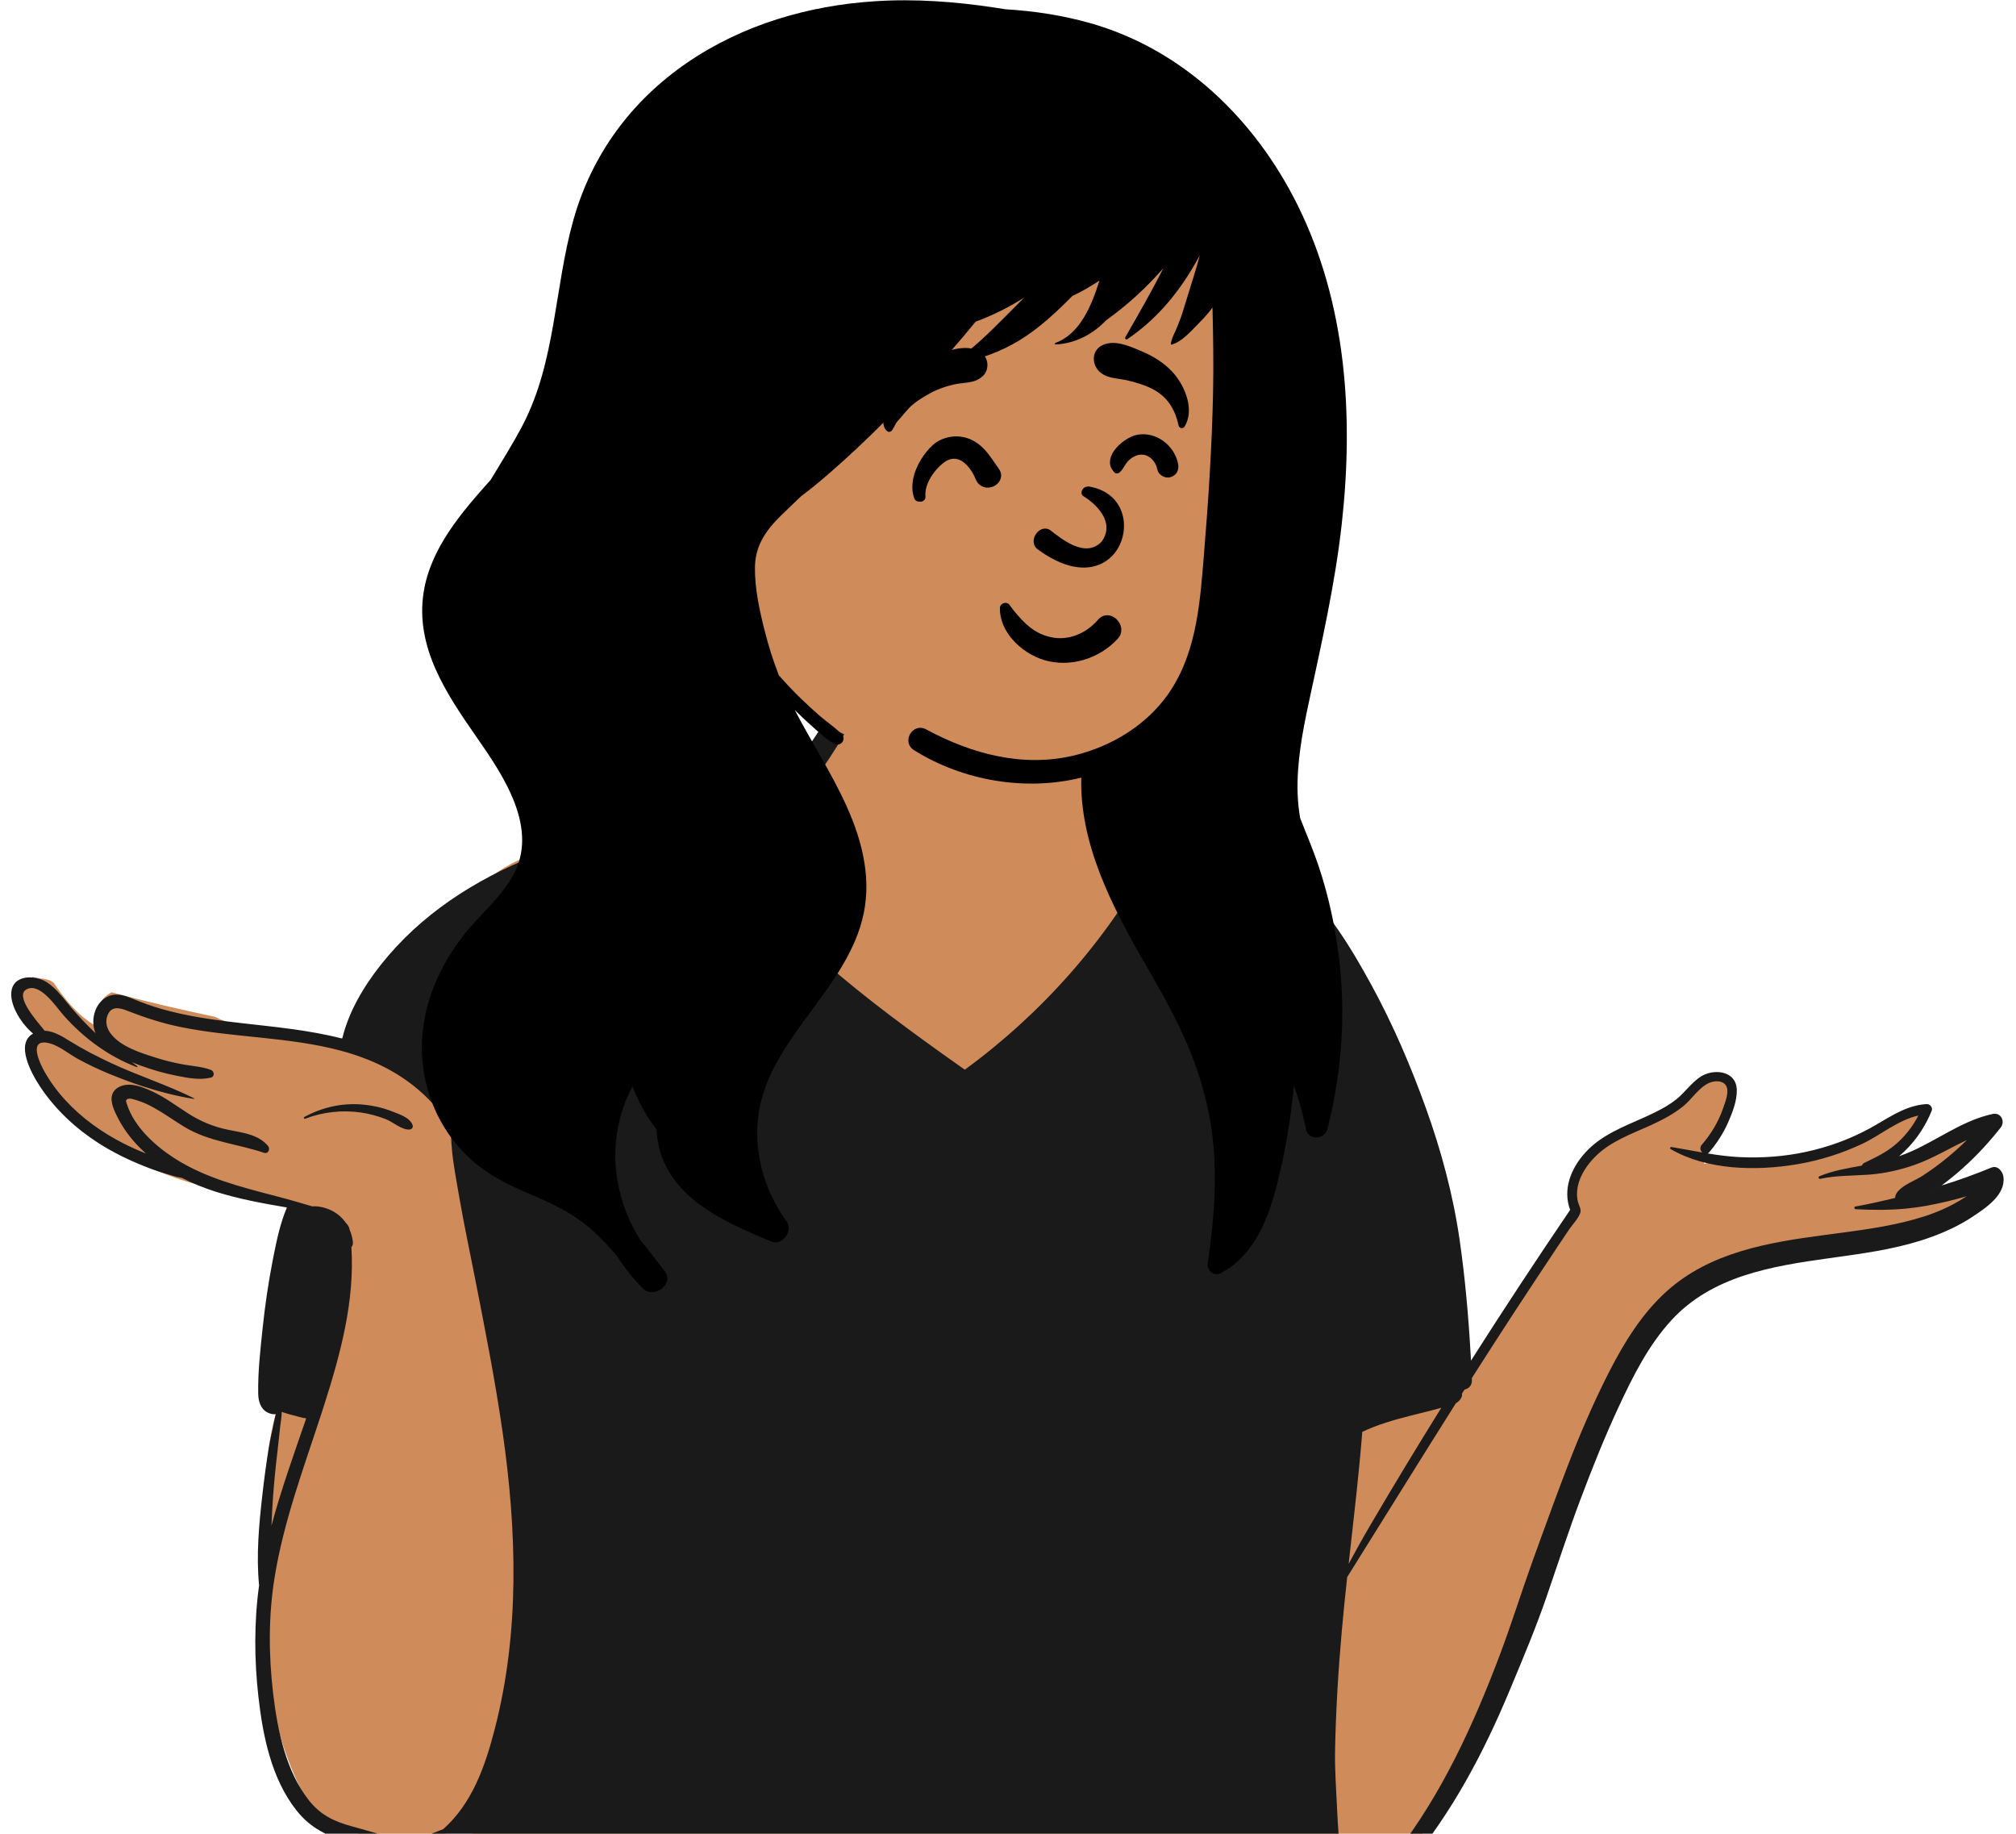 <?xml version="1.0" encoding="UTF-8"?> <svg xmlns="http://www.w3.org/2000/svg" width="265" height="241" viewBox="0 0 265 241" fill="none"> <g clip-path="url(#clip0)"> <path fill-rule="evenodd" clip-rule="evenodd" d="M250.036 156.56C252.339 155.357 256.608 152.697 258.82 151.335C260.379 150.402 258.999 148.051 257.401 148.9C256.584 149.335 249.816 152.527 249 152.959C249.642 152.405 249.998 150.564 250.533 149.906L251.74 148.091C253.8 146.243 254.083 144.37 251.74 145.888C249.674 147.388 247.589 148.918 245.217 149.906C240.305 151.991 234.887 152.336 229.615 152.397C227.685 152.251 225.842 152.586 223.97 152.959C224.704 150.011 226.541 147.784 227.515 144.929C228.234 142.046 224.078 140.082 222.605 142.853C222.244 143.534 221.899 144.222 221.562 144.914C218.379 147.813 213.063 147.558 209.852 150.671C208.023 152.297 207.128 154.502 206.775 156.715C206.535 158.219 206.908 159.725 206 161.057C201.613 167.271 194.68 177.094 191.159 183.933C188.666 167.681 182.01 147.58 175.133 132.72C172.859 127.968 170.257 123.324 166.842 119.295C167.229 117.952 165.863 115.567 164.994 116.302C162.32 113.03 157.593 112.183 153.791 110.557C148.66 108.36 144.403 103.793 142.31 98.602C139.621 88.718 133.001 87.462 123.821 87.899C115.035 87.888 108.535 91.651 106.618 100.607C102.724 107.404 93.528 106.28 86.913 108.079C82.064 109.188 77.359 110.903 72.888 113.08C67.913 108.355 50.097 128.185 48.478 133.288C49.431 133.473 50.379 133.696 51.318 133.967C52.154 134.209 51.803 135.474 50.96 135.272C49.91 135.019 48.854 134.846 47.792 134.725C47.76 134.827 47.732 134.928 47.711 135.027C47.592 135.019 47.473 135.009 47.353 135.001C47.618 135.139 47.872 135.299 48.12 135.505C48.718 136.003 47.939 136.964 47.303 136.567C46.703 136.118 45.918 136.189 45.199 136.038C45.156 137.519 39.879 135.862 39.06 135.371C35.417 134.915 31.669 135.405 28.269 133.645C23.744 132.691 19.185 131.636 14.711 130.421C13.527 130.883 12.414 132.538 13.354 133.752C13.884 134.304 13.203 135.206 12.537 134.814C10.302 133.497 8.574 131.441 7.109 129.226C6.419 128.529 5.195 128.679 4.269 128.39C4.145 128.613 4.072 128.861 4.073 129.116C0.142 129.764 2.946 134.062 4.922 135.402C3.874 136.085 3.834 137.423 3.926 138.541C3.704 138.939 3.629 139.433 3.823 139.879C4.562 141.584 6.16 143.02 7.376 144.402C8.718 145.928 9.914 147.463 11.547 148.7C17.771 153.451 25.282 156.107 32.988 157.145C35.724 157.566 39.659 158.21 41.353 160.527C40.938 163.276 40.174 165.913 39.482 168.594C38.514 172.153 38.58 175.878 38.567 179.506C38.431 179.397 38.172 179.42 38.133 179.627C37.908 181.131 37.74 182.669 36.827 183.933C36.027 186.283 35.495 188.789 35.195 191.258C33.997 202.962 33.711 215.011 36.413 226.533C37.456 230.807 39.152 234.869 41.463 238.61C42.152 239.725 43.26 240.052 44.254 239.833C47.584 241.565 51.777 242.12 55.366 241.68C67.599 238.212 63.337 246.563 80.489 244.006C110.096 240.229 140.016 247.651 169.56 243.293C170.288 248.921 179.813 247.307 183.122 244.928C193.043 237.542 197.969 214.16 202.948 202.299C206.37 192.95 212.101 176.391 219.606 170.117C221.857 168.355 224.577 167.427 227.299 166.678C237.456 164.057 247.653 161.578 257.831 159.03C259.557 158.604 259.246 155.657 257.401 155.846C254.952 156.097 252.494 156.324 250.036 156.56Z" fill="#D08B5B"></path> <path fill-rule="evenodd" clip-rule="evenodd" d="M23.907 154.807C23.22 154.722 22.545 154.476 21.875 154.283C20.852 153.983 19.85 153.634 18.863 153.236C16.826 152.419 14.851 151.453 12.998 150.272C10.006 148.36 7.363 145.911 5.369 142.963L5.232 142.757C4.094 141.021 1.994 137.166 4.348 135.847C2.831 134.578 1.397 132.298 1.478 130.537C1.592 128.048 4.64 128.082 6.216 129.137C7.248 129.828 8.021 130.796 8.797 131.748C9.656 132.806 10.573 133.815 11.526 134.785C11.779 135.041 12.034 135.293 12.294 135.54L12.555 135.786C12.515 135.69 12.479 135.591 12.447 135.489C11.921 133.849 12.549 131.712 14.187 130.961C15.19 130.5 16.232 130.781 17.203 131.172L17.352 131.233C18.661 131.775 19.985 132.255 21.347 132.64C26.899 134.209 32.694 134.47 38.384 135.253C40.576 135.557 42.808 135.939 44.988 136.502C45.82 132.966 47.859 129.576 50.071 126.787C60.663 113.446 78.132 109.036 94.112 106.182C95.569 105.923 96.776 107.854 97.623 107.397C99.231 106.533 100.645 105.308 101.885 103.978C104.531 101.14 106.408 97.802 108.614 94.639C109.704 93.077 112.212 94.475 111.201 96.151L110.705 96.971C108.665 100.328 106.405 103.788 103.479 106.391C101.924 107.773 100.197 108.865 98.224 109.547C96.729 110.063 94.631 110.497 92.995 109.997L92.799 109.711C92.864 109.806 92.929 109.902 92.995 109.997C97.266 116.194 102.625 121.439 108.272 126.389C113.971 131.382 120.12 135.854 126.306 140.226L126.822 140.59C136.899 133.23 145.412 123.629 151.384 112.66C150.133 112.509 148.894 111.706 147.824 111.107C146.536 110.382 145.324 109.518 144.38 108.365C142.323 105.855 142.591 102.621 142.22 99.575C142.197 99.386 142.447 99.339 142.562 99.433C143.677 100.361 144.068 101.88 144.533 103.193C145.046 104.635 145.625 105.824 146.801 106.839C147.896 107.785 149.231 108.48 150.528 109.099C151.197 109.417 154.518 110.233 154.896 110.909C160.633 109.561 166.221 111.89 170.472 115.821C174.579 119.618 177.593 124.554 180.255 129.428C183.094 134.627 185.42 140.047 187.426 145.619C189.458 151.273 191.015 157.051 191.872 163.003C192.595 168.021 193.038 173.117 193.325 178.191L193.36 178.825C197.604 172.155 201.954 165.556 206.393 159.014C205.384 156.315 206.501 153.56 208.392 151.476C210.487 149.169 213.384 148.097 216.156 146.85L216.52 146.685C217.856 146.075 219.188 145.403 220.342 144.489C221.452 143.606 222.268 142.391 223.437 141.578C225.137 140.394 228.221 140.646 228.299 143.233C228.34 144.653 227.731 146.211 227.173 147.487C226.542 148.93 225.69 150.238 224.678 151.44C224.631 151.496 224.58 151.54 224.528 151.575L224.489 151.6C225.887 151.831 227.297 152.018 228.733 152.084C231.631 152.216 234.56 152.003 237.397 151.39C240.301 150.764 243.115 149.747 245.728 148.329C247.96 147.118 250.028 145.551 252.563 145.182C252.797 145.146 253.033 145.124 253.276 145.11C253.681 145.088 254.085 145.565 253.926 145.965C253.838 146.186 253.746 146.404 253.645 146.625C252.768 148.558 251.423 150.434 249.746 151.858L249.616 151.966C250.208 151.762 250.79 151.532 251.363 151.273C254.733 149.754 257.79 147.458 261.402 146.535C261.573 146.49 261.746 146.449 261.919 146.411C263.037 146.17 263.626 147.386 262.969 148.219C262.863 148.354 262.758 148.487 262.648 148.619C261.036 150.623 259.258 152.482 257.298 154.152C256.625 154.724 255.933 155.278 255.227 155.807C254.93 156.031 254.631 156.25 254.329 156.466L254.18 156.572C254.533 156.322 254.881 156.068 255.227 155.807C257.439 155.136 259.62 154.341 261.753 153.461C262.6 153.112 263.259 153.972 263.349 154.679C263.65 157.047 261.025 158.76 259.316 159.899C257.603 161.043 255.717 161.911 253.786 162.609C250.074 163.953 246.174 164.563 242.281 165.109L240.39 165.373C232.905 166.421 225.087 167.674 219.717 173.506C216.707 176.774 214.67 180.835 212.807 184.831C210.945 188.822 209.311 192.919 207.76 197.038C206.153 201.301 204.752 205.643 203.264 209.949C201.898 213.903 200.265 217.806 198.648 221.67L198.393 222.28C194.96 230.492 190.86 238.226 185.146 245.082C184.204 246.214 182.682 244.608 183.552 243.486C189.53 235.77 193.688 226.665 197.121 217.582C198.683 213.45 199.991 209.218 201.493 205.062L202.386 202.594C203.58 199.303 204.783 196.017 206.038 192.752C207.628 188.621 209.374 184.54 211.373 180.592L211.585 180.176C213.541 176.367 215.866 172.614 219.065 169.731C224.823 164.541 232.486 163.295 239.895 162.309L242.226 162.002C245.358 161.585 248.499 161.125 251.545 160.286C253.303 159.805 255.02 159.188 256.634 158.337C257.277 157.999 257.904 157.628 258.511 157.223C256.781 157.731 255.025 158.148 253.238 158.474C252.363 158.634 251.498 158.753 250.635 158.837C248.412 159.057 246.206 159.048 243.929 158.929C243.736 158.917 243.673 158.614 243.88 158.575C245.466 158.293 247.053 157.94 248.634 157.557L249.108 157.441C249.117 157.178 249.221 156.898 249.437 156.633C250.223 155.674 251.718 155.183 252.755 154.506C253.84 153.796 254.892 153.031 255.895 152.212C256.812 151.462 257.693 150.67 258.541 149.842L258.795 149.592C258.71 149.675 258.626 149.759 258.541 149.842C256.252 150.9 254.083 152.257 251.694 153.094C249.794 153.763 247.802 154.213 245.793 154.373L245.668 154.383L245.543 154.391C243.446 154.542 241.335 154.481 239.269 154.936C239.038 154.987 238.966 154.677 239.173 154.589C240.978 153.837 242.855 153.547 244.752 153.196C244.792 153.047 244.896 152.914 245.076 152.829L245.561 152.597C247.007 151.901 248.354 151.2 249.556 150.071C250.617 149.074 251.5 147.908 252.163 146.616C249.509 147.199 247.177 149.214 244.763 150.346C242.133 151.582 239.35 152.468 236.491 152.973L236.165 153.029C230.822 153.921 224.396 153.808 219.609 151.026C219.456 150.936 219.566 150.731 219.724 150.755C221.081 150.978 222.426 151.242 223.77 151.476C223.507 151.235 223.39 150.803 223.693 150.456C224.901 149.071 225.855 147.487 226.466 145.754L226.583 145.415C226.864 144.612 227.339 143.364 226.854 142.638C226.391 141.947 225.301 142.042 224.649 142.335C223.293 142.947 222.392 144.476 221.25 145.398C220.005 146.407 218.588 147.154 217.138 147.822L216.832 147.962C214.324 149.091 211.645 150.042 209.673 152.036C208.612 153.108 207.699 154.447 207.394 155.948C207.254 156.637 207.254 157.346 207.439 158.028C207.585 158.562 207.891 158.891 207.715 159.433C207.486 160.133 206.674 160.97 206.256 161.594C205.771 162.314 205.287 163.037 204.804 163.759C203.84 165.204 202.88 166.654 201.92 168.101C200 171.001 198.101 173.913 196.217 176.835C195.604 177.787 194.993 178.739 194.384 179.692L193.472 181.123L192.991 181.878L192.169 183.172C192.198 183.291 192.196 183.417 192.157 183.527C192.017 183.927 191.755 184.2 191.429 184.398L191.371 184.432C186.574 192.025 181.853 199.667 177.085 207.278C176.831 209.6 176.593 211.925 176.386 214.251C175.916 219.513 175.595 224.79 175.491 230.073C175.442 232.63 175.646 235.203 175.757 237.758C175.81 238.977 175.884 240.195 175.981 241.412L176.052 242.275C176.147 243.461 176.2 244.639 175.775 245.769C175.397 246.761 174.246 246.984 173.565 246.228C164.679 245.87 155.786 245.598 146.893 245.429C130.976 245.123 115.051 245.17 99.132 245.479C91.136 245.634 83.138 245.852 75.144 246.122C71.206 246.253 67.265 246.437 63.325 246.491C61.202 246.52 57.86 245.746 57.689 243.355L57.685 243.281C57.419 243.354 57.145 243.412 56.864 243.455C56.739 243.474 56.619 243.469 56.508 243.443L56.453 243.428C53.288 244.394 49.285 243.016 46.278 242.212L46.029 242.147C43.159 241.397 40.852 240.326 38.971 237.944C35.678 233.774 34.554 228.173 33.969 223.011C33.421 218.154 33.389 213.206 34.057 208.358C33.663 204.407 34.048 200.331 34.495 196.403C34.715 194.46 34.974 192.52 35.284 190.589C35.457 189.51 35.684 188.443 35.916 187.379C36.008 186.953 36.085 186.495 36.202 186.052L36.255 185.864C35.895 185.911 35.502 185.832 35.122 185.623C34.219 185.126 33.956 184.119 33.94 183.156C33.89 180.252 34.237 177.265 34.542 174.38C34.85 171.498 35.273 168.606 35.826 165.76L35.969 165.027C36.388 162.898 36.867 160.701 37.712 158.701C34.54 158.161 31.377 157.587 28.3 156.61C26.798 156.131 25.319 155.534 23.907 154.807ZM189.458 185.026C189.408 185.038 189.361 185.051 189.314 185.065C188.046 185.42 186.765 185.722 185.488 186.046C183.28 186.602 181.122 187.223 179.07 188.189C178.64 193.623 178.003 199.039 177.397 204.458L177.276 205.542C178.207 203.813 179.16 202.098 180.156 200.403C183.188 195.237 186.29 190.111 189.458 185.026ZM37.029 185.565C37.035 186.21 36.9 186.881 36.828 187.502C36.712 188.511 36.617 189.524 36.498 190.532C36.255 192.558 36.048 194.586 35.898 196.621C35.801 197.92 35.738 199.224 35.682 200.527C36.957 195.757 38.645 191.091 40.25 186.417C39.982 186.389 39.707 186.324 39.424 186.248L38.948 186.12C38.667 186.047 37.756 185.823 37.029 185.565ZM193.472 181.123L193.481 181.337C193.515 182.096 193.061 182.523 192.51 182.634C192.83 182.13 193.151 181.625 193.472 181.123ZM47.627 145.171C48.969 145.29 50.284 145.576 51.539 146.071L51.66 146.119C52.588 146.477 53.944 146.928 54.248 147.919C54.333 148.201 54.104 148.432 53.841 148.455C52.834 148.536 51.647 147.455 50.714 147.091C49.675 146.686 48.587 146.384 47.486 146.224C45.011 145.862 42.43 146.137 40.101 147.039C39.964 147.093 39.879 146.875 40.002 146.809C42.349 145.531 44.959 144.935 47.627 145.171ZM19.189 151.609C19.034 151.471 18.879 151.327 18.726 151.183C17.521 150.042 16.453 148.709 15.663 147.245L15.455 146.849C14.812 145.601 14.021 143.823 15.534 142.924C16.438 142.387 17.526 142.521 18.533 142.848C18.598 142.868 18.663 142.891 18.728 142.913C19.178 143.071 19.612 143.26 19.998 143.44C21.677 144.212 23.159 145.335 24.71 146.326C26.39 147.399 28.05 148.086 29.99 148.488L30.172 148.525C31.993 148.885 33.967 149.117 35.237 150.616C35.556 150.994 35.264 151.703 34.713 151.516C31.202 150.33 27.486 150.069 24.262 148.122C22.927 147.316 21.664 146.391 20.299 145.628C19.576 145.222 18.828 144.868 18.032 144.625L17.597 144.496C17.342 144.422 17.038 144.348 16.833 144.421C16.444 144.556 16.568 144.765 16.689 145.129L16.701 145.166C17.647 148.097 20.344 150.551 22.844 152.174C23.417 152.547 24.004 152.89 24.602 153.207C28.649 155.367 33.178 156.373 37.626 157.566C37.626 157.566 40.198 158.285 41.05 158.555C41.999 158.476 43.08 158.812 43.795 159.212C44.489 159.602 45.049 160.124 45.472 160.739C45.472 160.739 45.879 161.079 45.953 161.605C46.166 162.094 46.31 162.62 46.382 163.17C46.423 163.492 46.342 163.739 46.189 163.915C46.649 170.981 44.742 178.008 42.593 184.723L42.38 185.385L42.244 185.805C39.926 192.925 37.267 199.993 36.08 207.417C35.286 212.376 35.311 217.508 35.893 222.489L35.934 222.833C36.508 227.543 37.612 232.826 40.603 236.617C42.128 238.551 43.936 239.411 46.247 240.034L46.373 240.067C48.464 240.619 50.622 241.4 52.777 241.636C54.778 241.854 56.455 241.109 58.256 240.411L58.258 240.409C62.05 237.049 63.772 232.155 65.044 227.216C68.342 214.435 67.933 201.168 66.063 188.2C65.087 181.425 63.761 174.708 62.439 167.993C61.778 164.637 61.066 161.288 60.474 157.92L60.123 155.939C59.929 154.837 59.742 153.736 59.582 152.628C59.366 151.14 59.301 149.677 59.227 148.18C57.41 145.166 54.774 142.684 51.719 140.903C49.531 139.627 47.216 138.742 44.827 138.101C37.995 136.257 30.548 136.388 23.674 134.969C21.364 134.494 19.172 133.787 16.981 132.941L16.683 132.824C15.678 132.433 14.653 132.214 14.154 133.401C13.799 134.245 14.01 135.123 14.543 135.832C15.849 137.569 18.474 138.375 20.45 139.001C21.639 139.379 22.853 139.679 24.08 139.901C25.308 140.124 26.54 140.18 27.718 140.615C28.172 140.781 28.262 141.504 27.718 141.632C26.225 141.981 24.723 141.682 23.24 141.391C21.61 141.069 20.005 140.613 18.445 140.034C18.157 139.928 17.859 139.816 17.556 139.697L17.328 139.606C17.564 139.778 17.8 139.947 18.038 140.115C18.101 140.16 18.063 140.279 17.98 140.25C14.311 138.88 10.974 136.407 8.388 133.482L8.26 133.335C7.349 132.291 5.274 129.13 3.525 130.011C1.883 130.836 4.683 134.018 5.747 135.319L5.87 135.472C7.079 135.503 8.251 136.257 9.231 136.865C10.932 137.921 12.71 138.83 14.522 139.681C18.123 141.376 21.947 142.571 25.51 144.351C25.557 144.376 25.521 144.437 25.477 144.43C23.208 144.068 20.965 143.489 18.773 142.771L18.675 142.741L18.578 142.708C17.209 142.258 15.858 141.749 14.529 141.207C13.052 140.604 11.609 139.926 10.209 139.159C8.941 138.465 7.534 137.216 6.063 137.031C5.906 137.011 5.767 137.009 5.645 137.02C3.957 137.162 5.353 139.962 5.825 140.799C6.596 142.175 7.527 143.444 8.595 144.604C10.759 146.958 13.383 148.824 16.222 150.276C17.191 150.771 18.182 151.208 19.189 151.609Z" fill="#1A1A1A"></path> <path fill-rule="evenodd" clip-rule="evenodd" d="M163.102 35.193C160.791 26.822 151.959 23.17 144.004 22.59C122.466 20.344 100.544 32.392 90.995 51.928C83.352 66.763 83.113 82.346 99.542 90.816C100.44 91.313 101.376 91.843 102.333 92.325C103.165 93.1 104.329 92.549 105.263 93.175C114.21 99.079 124.882 102.928 135.524 102.375C151.235 102.057 156.844 91.359 160.276 77.639C163.896 63.98 165.921 49.16 163.102 35.193Z" fill="#D08B5B"></path> <path fill-rule="evenodd" clip-rule="evenodd" d="M173.415 114.091C172.682 111.864 171.762 109.706 170.903 107.525C170.721 106.437 170.6 105.341 170.569 104.236C170.45 100.288 171.186 96.306 172.011 92.461C173.689 84.648 175.468 76.916 176.36 68.959C177.955 54.726 177.006 39.926 170.555 26.933C164.965 15.678 155.492 6.474 143.256 3.026C139.638 2.006 135.915 1.443 132.167 1.219C131.703 1.144 131.239 1.072 130.778 1.002C125.564 0.213 120.286 -0.18 115.016 0.161C106.276 0.725 97.618 3.245 90.34 8.23C83.011 13.249 77.805 20.286 75.382 28.87C72.861 37.799 73.075 47.47 68.723 55.842C67.437 58.315 65.936 60.667 64.505 63.057C60.707 67.309 56.583 72.037 55.68 77.884C54.565 85.109 58.708 91.216 62.629 96.855C66.173 101.947 70.983 108.979 67.335 115.248C65.615 118.205 62.858 120.418 60.787 123.115C58.641 125.915 56.965 129.129 56.099 132.564C54.473 139.015 55.969 145.739 60.319 150.781C62.584 153.406 65.494 155.142 68.643 156.494C71.867 157.876 75.016 159.189 77.681 161.541C78.899 162.615 80.014 163.792 81.068 165.026C82.05 166.567 83.195 168.008 84.484 169.327C85.904 170.779 88.686 168.791 87.382 167.083C87.286 166.957 87.192 166.833 87.095 166.707C86.142 165.46 85.184 164.213 84.181 163.006C81.191 158.252 80.041 152.431 81.528 146.878C81.914 145.435 82.457 144.067 83.132 142.775C83.275 143.151 83.432 143.522 83.598 143.889C84.244 145.312 85.151 146.997 86.304 148.438C86.348 149.426 86.497 150.405 86.784 151.364C88.56 157.309 94.5 160.242 99.857 162.525C100.382 162.75 100.9 162.966 101.409 163.18C102.809 163.767 104.289 161.766 103.417 160.559C103.188 160.242 102.966 159.918 102.755 159.589C100.243 155.686 99.047 151.018 99.725 146.367C100.438 141.449 103.327 137.379 106.196 133.474C109.013 129.634 112.04 125.715 113.3 121.03C114.695 115.855 113.426 110.696 111.272 105.933C109.301 101.575 106.674 97.557 104.472 93.319C105.226 94.073 106.004 94.803 106.806 95.507C107.707 96.299 108.633 97.206 109.702 97.764C110.492 98.177 111.283 97.189 110.658 96.521C109.835 95.644 108.783 94.966 107.87 94.182C106.993 93.431 106.142 92.649 105.312 91.846C104.289 90.858 103.317 89.823 102.379 88.756C101.629 86.838 101.011 84.869 100.507 82.87C99.823 80.164 99.191 77.285 99.24 74.48C99.289 71.604 100.779 69.589 102.762 67.658C103.602 66.84 104.45 66.032 105.296 65.222C107.098 63.894 108.799 62.411 110.45 60.931C113.394 58.295 116.24 55.509 118.959 52.641C119.688 51.872 120.411 51.094 121.125 50.307C123.621 47.737 126.001 45.054 128.244 42.278C130.474 41.463 132.616 40.385 134.626 39.115C133.751 40.005 132.867 40.882 131.988 41.767C130.03 43.739 127.995 45.72 125.725 47.327C125.492 47.493 125.633 47.847 125.921 47.791C128.807 47.212 131.508 46.249 134.029 44.714C136.593 43.151 138.852 41.029 140.961 38.899C142.154 38.359 143.305 37.663 144.357 36.979C144.413 36.943 144.469 36.905 144.525 36.869C143.489 40.164 141.968 43.896 138.727 45.072C138.621 45.11 138.628 45.285 138.754 45.279C141.484 45.118 143.679 43.885 145.412 42.088C146.805 41.082 148.135 40.016 149.404 38.855C150.633 37.73 151.798 36.524 152.903 35.275C151.358 38.348 149.627 41.352 147.919 44.322C147.829 44.479 148.018 44.693 148.179 44.583C151.784 42.134 154.519 38.974 156.755 35.237C157.085 34.687 157.4 34.127 157.708 33.564C157.476 34.446 157.223 35.322 156.951 36.193C156.46 37.771 155.977 39.352 155.485 40.929C155.22 41.779 154.897 42.61 154.542 43.427C154.288 44.011 153.956 44.594 153.904 45.235C153.901 45.278 153.947 45.306 153.984 45.297C155.421 44.936 156.76 43.291 157.784 42.272C158.354 41.705 158.889 41.082 159.38 40.425C159.472 44.208 159.534 47.992 159.451 51.786C159.297 58.755 158.848 65.722 158.274 72.668C157.767 78.809 157.392 85.254 153.978 90.591C151.336 94.721 147.051 97.58 142.396 98.964C141.986 99.088 141.573 99.198 141.158 99.297C134.42 100.902 127.708 99.083 121.75 95.869C119.96 94.903 118.43 97.523 120.158 98.602C126.622 102.64 134.817 104.015 142.134 102.206C141.903 110.878 146.163 119.106 150.4 126.462C152.771 130.579 155.144 134.669 156.82 139.133C158.242 142.923 159.209 146.856 159.534 150.901C159.92 155.668 159.541 160.463 158.877 165.19C158.841 165.446 158.805 165.705 158.767 165.962C158.619 166.977 159.528 167.828 160.512 167.308C164.866 165.012 166.744 160.118 167.886 155.594C168.953 151.355 169.678 147.034 170.082 142.682C170.674 144.323 171.154 146.005 171.526 147.72C171.578 147.965 171.627 148.211 171.677 148.456C171.959 149.89 174.122 149.789 174.467 148.456C174.53 148.215 174.591 147.974 174.647 147.731C176.43 140.494 176.91 132.947 175.968 125.548C175.472 121.656 174.644 117.816 173.415 114.091Z" fill="black"></path> <path fill-rule="evenodd" clip-rule="evenodd" d="M142.41 86.737C140.754 87.217 138.977 87.26 137.289 86.764C135.758 86.314 134.186 85.324 133.059 84.014C132.058 82.85 131.41 81.436 131.435 79.926C131.438 79.754 131.5 79.61 131.594 79.498C131.696 79.378 131.839 79.295 131.991 79.259C132.148 79.222 132.314 79.236 132.455 79.3C132.583 79.358 132.693 79.457 132.761 79.601C132.934 79.829 133.107 80.053 133.28 80.271C134.672 81.993 136.021 83.28 138.115 83.741C139.251 83.992 140.385 83.88 141.426 83.498C142.54 83.089 143.548 82.37 144.337 81.45C144.694 81.034 145.115 80.864 145.527 80.862C145.993 80.858 146.455 81.076 146.802 81.422C147.144 81.764 147.372 82.227 147.393 82.712C147.411 83.138 147.273 83.582 146.904 83.979C145.689 85.286 144.114 86.243 142.41 86.737ZM142.359 65.175C144.057 66.208 146.643 68.617 144.817 71.178C142.667 73.437 139.573 70.847 138.048 69.676C136.633 68.769 135.045 71.103 136.357 72.163C147.377 80.333 151.849 65.445 143.218 63.96C142.267 63.796 141.914 64.855 142.359 65.175ZM126.48 60.628C125.934 60.279 125.293 60.159 124.581 60.483C124.025 60.736 123.051 61.58 122.372 62.689C121.908 63.448 121.579 64.338 121.647 65.266C121.663 65.481 121.584 65.64 121.458 65.757C121.36 65.85 121.217 65.918 121.049 65.939C120.906 65.957 120.746 65.941 120.617 65.9C120.37 65.823 120.239 65.663 120.19 65.532C119.715 64.269 119.919 62.859 120.452 61.587C121.17 59.871 122.475 58.433 123.33 57.97C124.793 57.176 126.519 57.14 127.984 57.948C129.231 58.636 130.01 59.747 130.786 60.879C130.951 61.12 131.114 61.358 131.283 61.593C131.622 62.064 131.656 62.53 131.525 62.93C131.379 63.373 131.009 63.747 130.545 63.943C130.117 64.124 129.619 64.149 129.179 63.963C128.808 63.806 128.466 63.5 128.251 62.981C127.887 62.106 127.281 61.141 126.48 60.628ZM154.189 62.574C153.815 62.769 153.523 62.828 153.109 62.703C152.879 62.635 152.653 62.502 152.476 62.325C152.3 62.149 152.173 61.93 152.124 61.687C152.002 61.088 151.675 60.527 151.208 60.161C150.81 59.849 150.306 59.683 149.748 59.776C149.145 59.877 148.571 60.264 148.176 60.72C148.044 60.873 147.94 61.046 147.836 61.218C147.641 61.541 147.452 61.84 147.183 62.076C147.081 62.166 146.928 62.229 146.779 62.229C146.719 62.229 146.657 62.219 146.599 62.201C145.999 61.598 145.884 61.141 145.903 60.687C145.924 60.212 146.111 59.73 146.413 59.281C147.123 58.227 148.471 57.363 149.38 57.167C150.626 56.899 151.863 57.221 152.854 57.917C153.875 58.634 154.631 59.747 154.867 61.001C154.923 61.303 154.899 61.629 154.784 61.911C154.672 62.188 154.476 62.424 154.189 62.574ZM129.227 49.392C128.479 50.121 127.595 50.234 126.7 50.335C126.202 50.391 125.806 50.436 125.415 50.525C124.341 50.767 123.28 51.133 122.312 51.659C121.299 52.21 120.196 52.873 119.403 53.724C119.214 53.926 119.036 54.138 118.858 54.351C118.696 54.545 118.539 54.732 118.374 54.912C118.185 55.119 118.005 55.335 117.826 55.552C117.716 55.734 117.694 55.779 117.672 55.826C117.638 55.896 117.599 55.974 117.555 56.059C117.494 56.174 117.422 56.3 117.347 56.415C117.223 56.624 117.156 56.682 117.098 56.708C117.003 56.751 116.912 56.772 116.824 56.76C116.741 56.749 116.663 56.71 116.586 56.645C116.203 56.32 116.089 55.787 116.101 55.222C116.119 54.364 116.435 53.413 116.726 52.829C117.404 51.472 118.343 50.061 119.473 49.048C120.763 47.892 122.174 47.016 123.794 46.413C124.801 46.038 125.967 45.694 127.064 45.737C127.853 45.769 128.607 46.004 129.23 46.59C129.612 46.951 129.795 47.463 129.795 47.975C129.795 48.498 129.605 49.023 129.227 49.392ZM155.709 56.069C155.662 56.148 155.596 56.201 155.523 56.234C155.446 56.267 155.36 56.277 155.278 56.263C155.196 56.249 155.118 56.212 155.057 56.156C154.998 56.101 154.953 56.029 154.932 55.941C154.436 53.758 153.473 52.134 151.416 51.087C150.404 50.572 149.241 50.245 148.14 49.984C147.82 49.908 147.482 49.859 147.141 49.809C146.074 49.653 144.999 49.474 144.303 48.611C143.884 48.09 143.708 47.425 143.807 46.816C143.901 46.243 144.235 45.718 144.843 45.403C146.357 44.619 148.237 45.388 149.766 46.043C149.879 46.092 149.99 46.139 150.099 46.185C151.594 46.817 152.957 47.651 154.077 48.843C154.966 49.789 155.79 51.188 156.122 52.627C156.398 53.824 156.333 55.046 155.709 56.069Z" fill="black"></path> </g> <defs> <clipPath id="clip0"> <rect width="265" height="241" fill="white" transform="translate(-0)"></rect> </clipPath> </defs> </svg> 
